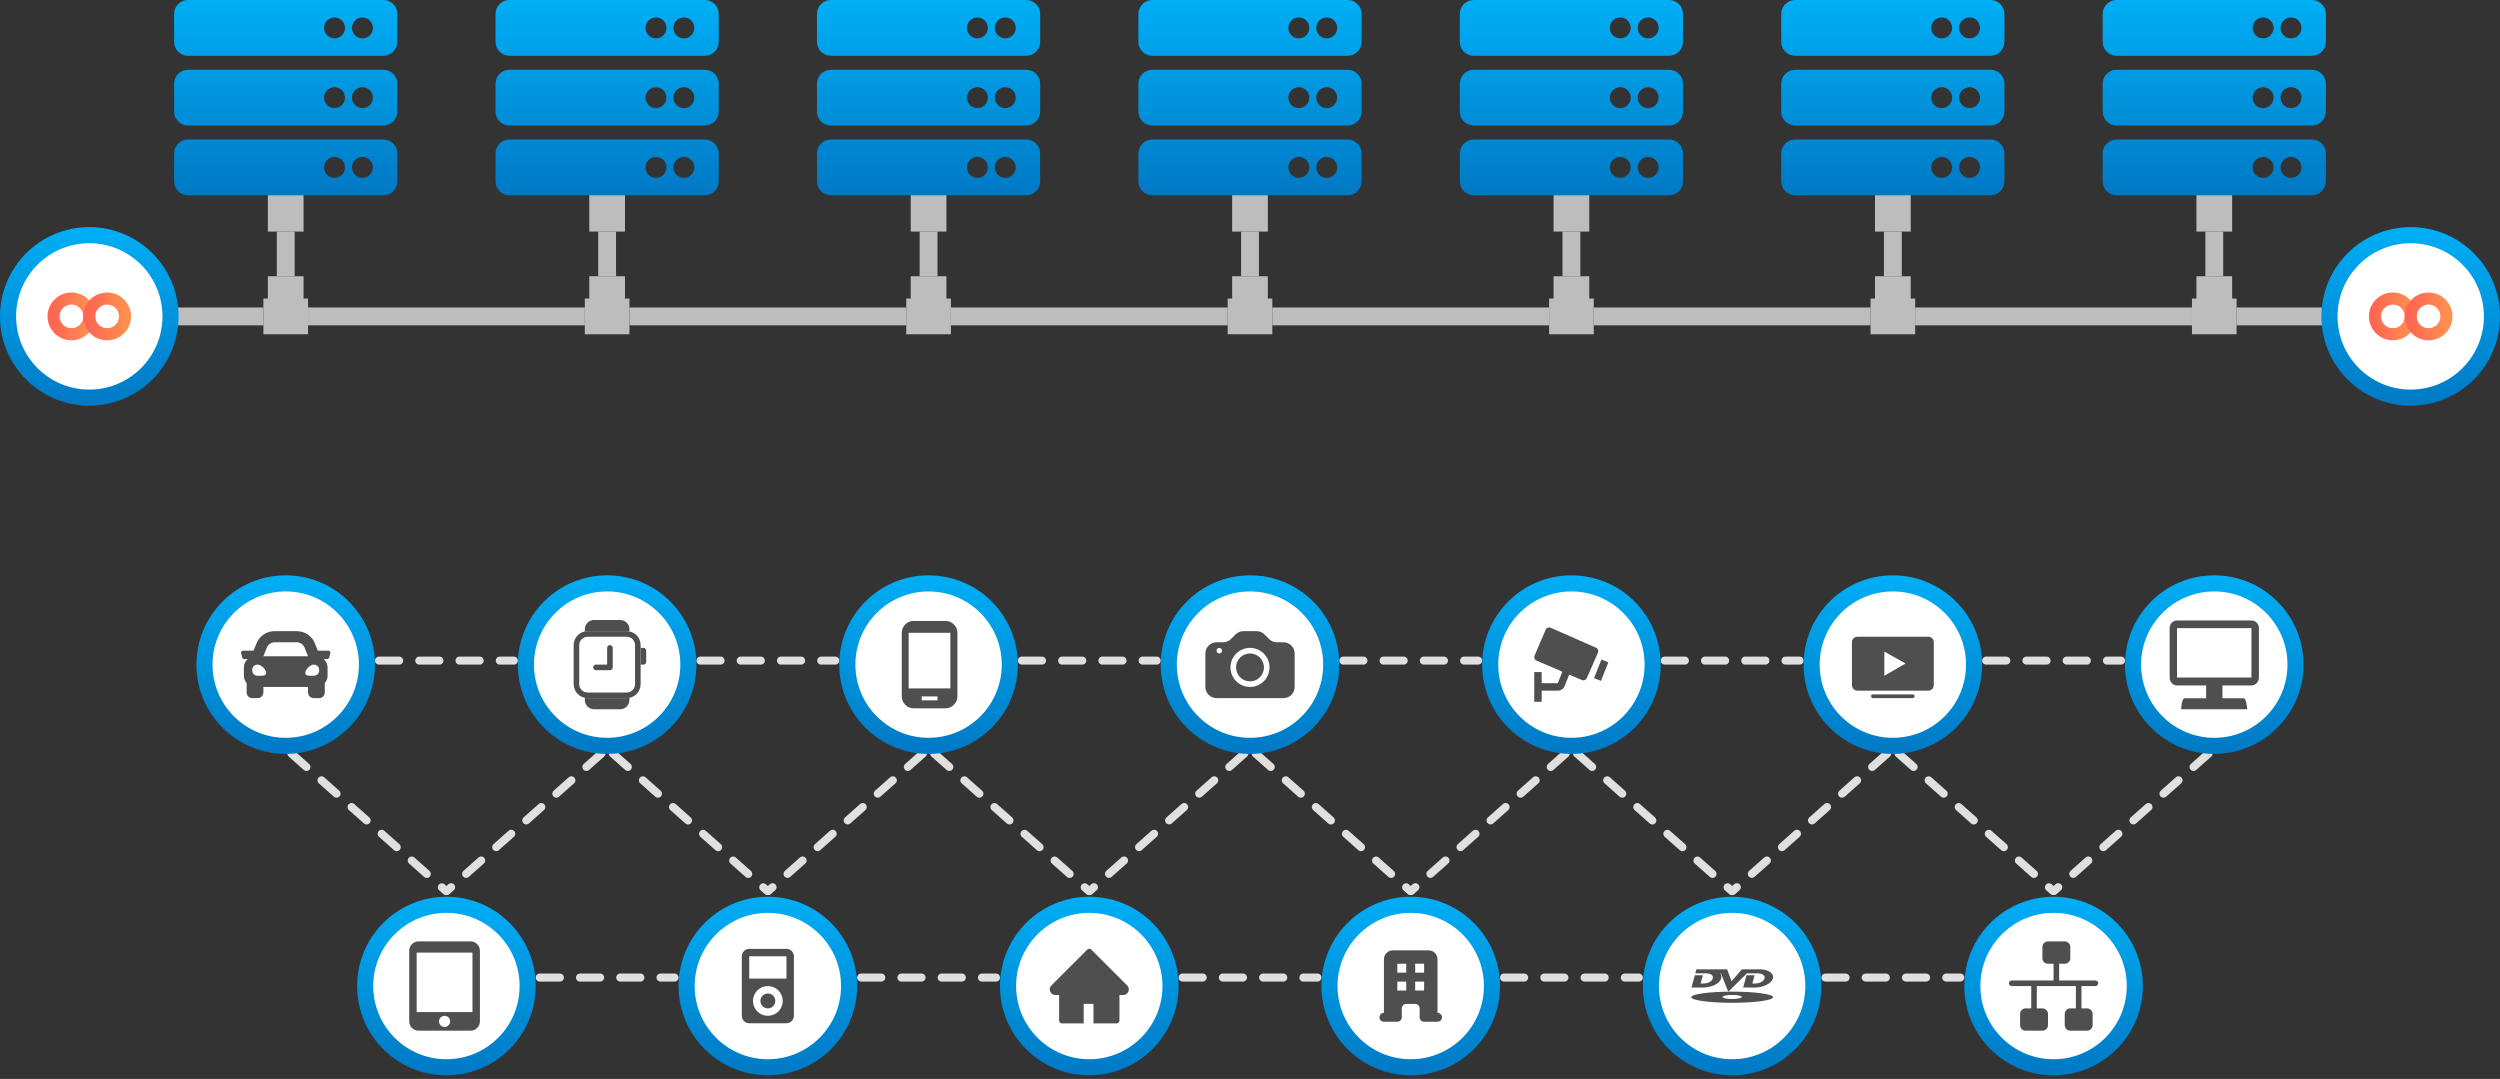 <svg width="621" height="268" viewBox="0 0 621 268" fill="none" xmlns="http://www.w3.org/2000/svg">
<rect x="0" y="0" width="621" height="268" fill="#333333" stroke="none"/>
<rect x="66.536" y="46.436" width="8.871" height="11.089" fill="#BDBDBD"/>
<rect x="66.536" y="68.615" width="8.871" height="11.089" fill="#BDBDBD"/>
<rect x="76.517" y="74.16" width="8.871" height="11.089" transform="rotate(90 76.517 74.16)" fill="#BDBDBD"/>
<rect x="156.358" y="74.16" width="8.871" height="11.089" transform="rotate(90 156.358 74.16)" fill="#BDBDBD"/>
<rect x="236.202" y="74.16" width="8.871" height="11.089" transform="rotate(90 236.202 74.16)" fill="#BDBDBD"/>
<rect x="316.045" y="74.16" width="8.871" height="11.089" transform="rotate(90 316.045 74.16)" fill="#BDBDBD"/>
<rect x="395.888" y="74.16" width="8.871" height="11.089" transform="rotate(90 395.888 74.16)" fill="#BDBDBD"/>
<rect x="475.73" y="74.16" width="8.871" height="11.089" transform="rotate(90 475.73 74.16)" fill="#BDBDBD"/>
<rect x="555.573" y="74.16" width="8.871" height="11.089" transform="rotate(90 555.573 74.16)" fill="#BDBDBD"/>
<rect x="146.379" y="68.615" width="8.871" height="11.089" fill="#BDBDBD"/>
<rect x="226.222" y="68.615" width="8.871" height="11.089" fill="#BDBDBD"/>
<rect x="306.064" y="68.615" width="8.871" height="11.089" fill="#BDBDBD"/>
<rect x="385.907" y="68.615" width="8.871" height="11.089" fill="#BDBDBD"/>
<rect x="465.75" y="68.615" width="8.871" height="11.089" fill="#BDBDBD"/>
<rect x="545.593" y="68.615" width="8.871" height="11.089" fill="#BDBDBD"/>
<rect x="68.754" y="57.526" width="4.436" height="11.089" fill="#BDBDBD"/>
<rect x="43.248" y="80.813" width="4.436" height="22.179" transform="rotate(-90 43.248 80.813)" fill="#BDBDBD"/>
<rect x="555.573" y="80.813" width="4.436" height="22.179" transform="rotate(-90 555.573 80.813)" fill="#BDBDBD"/>
<rect x="76.517" y="80.813" width="4.436" height="68.754" transform="rotate(-90 76.517 80.813)" fill="#BDBDBD"/>
<rect x="156.358" y="80.813" width="4.436" height="68.754" transform="rotate(-90 156.358 80.813)" fill="#BDBDBD"/>
<rect x="236.202" y="80.813" width="4.436" height="68.754" transform="rotate(-90 236.202 80.813)" fill="#BDBDBD"/>
<rect x="316.045" y="80.813" width="4.436" height="68.754" transform="rotate(-90 316.045 80.813)" fill="#BDBDBD"/>
<rect x="395.888" y="80.813" width="4.436" height="68.754" transform="rotate(-90 395.888 80.813)" fill="#BDBDBD"/>
<rect x="475.73" y="80.813" width="4.436" height="68.754" transform="rotate(-90 475.73 80.813)" fill="#BDBDBD"/>
<rect x="148.596" y="57.526" width="4.436" height="11.089" fill="#BDBDBD"/>
<rect x="228.439" y="57.526" width="4.436" height="11.089" fill="#BDBDBD"/>
<rect x="308.282" y="57.526" width="4.436" height="11.089" fill="#BDBDBD"/>
<rect x="388.125" y="57.526" width="4.436" height="11.089" fill="#BDBDBD"/>
<rect x="467.968" y="57.526" width="4.436" height="11.089" fill="#BDBDBD"/>
<rect x="547.812" y="57.526" width="4.436" height="11.089" fill="#BDBDBD"/>
<rect x="146.379" y="46.436" width="8.871" height="11.089" fill="#BDBDBD"/>
<rect x="226.222" y="46.436" width="8.871" height="11.089" fill="#BDBDBD"/>
<rect x="306.064" y="46.436" width="8.871" height="11.089" fill="#BDBDBD"/>
<rect x="385.907" y="46.436" width="8.871" height="11.089" fill="#BDBDBD"/>
<rect x="465.75" y="46.436" width="8.871" height="11.089" fill="#BDBDBD"/>
<rect x="545.593" y="46.436" width="8.871" height="11.089" fill="#BDBDBD"/>
<path d="M175.072 13.862H126.556C124.642 13.862 123.091 12.31 123.091 10.396V3.465C123.091 1.552 124.642 0 126.556 0H175.072C176.986 0 178.537 1.552 178.537 3.465V10.396C178.537 12.31 176.986 13.862 175.072 13.862ZM169.874 4.332C168.438 4.332 167.275 5.495 167.275 6.931C167.275 8.366 168.438 9.53 169.874 9.53C171.309 9.53 172.473 8.366 172.473 6.931C172.473 5.495 171.309 4.332 169.874 4.332ZM162.943 4.332C161.508 4.332 160.344 5.495 160.344 6.931C160.344 8.366 161.508 9.53 162.943 9.53C164.378 9.53 165.542 8.366 165.542 6.931C165.542 5.495 164.378 4.332 162.943 4.332ZM175.072 31.189H126.556C124.642 31.189 123.091 29.637 123.091 27.723V20.792C123.091 18.878 124.642 17.327 126.556 17.327H175.072C176.986 17.327 178.537 18.878 178.537 20.792V27.723C178.537 29.637 176.986 31.189 175.072 31.189ZM169.874 21.659C168.438 21.659 167.275 22.822 167.275 24.258C167.275 25.693 168.438 26.857 169.874 26.857C171.309 26.857 172.473 25.693 172.473 24.258C172.473 22.822 171.309 21.659 169.874 21.659ZM162.943 21.659C161.508 21.659 160.344 22.822 160.344 24.258C160.344 25.693 161.508 26.857 162.943 26.857C164.378 26.857 165.542 25.693 165.542 24.258C165.542 22.822 164.378 21.659 162.943 21.659ZM175.072 48.516H126.556C124.642 48.516 123.091 46.964 123.091 45.05V38.119C123.091 36.206 124.642 34.654 126.556 34.654H175.072C176.986 34.654 178.537 36.206 178.537 38.119V45.05C178.537 46.964 176.986 48.516 175.072 48.516ZM169.874 38.986C168.438 38.986 167.275 40.149 167.275 41.585C167.275 43.02 168.438 44.184 169.874 44.184C171.309 44.184 172.473 43.02 172.473 41.585C172.473 40.149 171.309 38.986 169.874 38.986ZM162.943 38.986C161.508 38.986 160.344 40.149 160.344 41.585C160.344 43.02 161.508 44.184 162.943 44.184C164.378 44.184 165.542 43.02 165.542 41.585C165.542 40.149 164.378 38.986 162.943 38.986Z" fill="url(#paint0_linear)"/>
<path d="M95.229 13.862H46.713C44.8 13.862 43.248 12.31 43.248 10.396V3.465C43.248 1.552 44.8 0 46.713 0H95.229C97.143 0 98.695 1.552 98.695 3.465V10.396C98.695 12.31 97.143 13.862 95.229 13.862ZM90.031 4.332C88.596 4.332 87.432 5.495 87.432 6.931C87.432 8.366 88.596 9.53 90.031 9.53C91.466 9.53 92.63 8.366 92.63 6.931C92.63 5.495 91.466 4.332 90.031 4.332ZM83.1 4.332C81.665 4.332 80.501 5.495 80.501 6.931C80.501 8.366 81.665 9.53 83.1 9.53C84.536 9.53 85.699 8.366 85.699 6.931C85.699 5.495 84.536 4.332 83.1 4.332ZM95.229 31.189H46.713C44.8 31.189 43.248 29.637 43.248 27.723V20.792C43.248 18.878 44.8 17.327 46.713 17.327H95.229C97.143 17.327 98.695 18.878 98.695 20.792V27.723C98.695 29.637 97.143 31.189 95.229 31.189ZM90.031 21.659C88.596 21.659 87.432 22.822 87.432 24.258C87.432 25.693 88.596 26.857 90.031 26.857C91.466 26.857 92.63 25.693 92.63 24.258C92.63 22.822 91.466 21.659 90.031 21.659ZM83.1 21.659C81.665 21.659 80.501 22.822 80.501 24.258C80.501 25.693 81.665 26.857 83.1 26.857C84.536 26.857 85.699 25.693 85.699 24.258C85.699 22.822 84.536 21.659 83.1 21.659ZM95.229 48.516H46.713C44.8 48.516 43.248 46.964 43.248 45.05V38.119C43.248 36.206 44.8 34.654 46.713 34.654H95.229C97.143 34.654 98.695 36.206 98.695 38.119V45.05C98.695 46.964 97.143 48.516 95.229 48.516ZM90.031 38.986C88.596 38.986 87.432 40.149 87.432 41.585C87.432 43.02 88.596 44.184 90.031 44.184C91.466 44.184 92.63 43.02 92.63 41.585C92.63 40.149 91.466 38.986 90.031 38.986ZM83.1 38.986C81.665 38.986 80.501 40.149 80.501 41.585C80.501 43.02 81.665 44.184 83.1 44.184C84.536 44.184 85.699 43.02 85.699 41.585C85.699 40.149 84.536 38.986 83.1 38.986Z" fill="url(#paint1_linear)"/>
<path d="M254.915 13.862H206.399C204.485 13.862 202.934 12.31 202.934 10.396V3.465C202.934 1.552 204.485 0 206.399 0H254.915C256.828 0 258.38 1.552 258.38 3.465V10.396C258.38 12.31 256.828 13.862 254.915 13.862ZM249.717 4.332C248.281 4.332 247.117 5.495 247.117 6.931C247.117 8.366 248.281 9.53 249.717 9.53C251.152 9.53 252.316 8.366 252.316 6.931C252.316 5.495 251.152 4.332 249.717 4.332ZM242.786 4.332C241.35 4.332 240.187 5.495 240.187 6.931C240.187 8.366 241.35 9.53 242.786 9.53C244.221 9.53 245.385 8.366 245.385 6.931C245.385 5.495 244.221 4.332 242.786 4.332ZM254.915 31.189H206.399C204.485 31.189 202.934 29.637 202.934 27.723V20.792C202.934 18.878 204.485 17.327 206.399 17.327H254.915C256.828 17.327 258.38 18.878 258.38 20.792V27.723C258.38 29.637 256.828 31.189 254.915 31.189ZM249.717 21.659C248.281 21.659 247.117 22.822 247.117 24.258C247.117 25.693 248.281 26.857 249.717 26.857C251.152 26.857 252.316 25.693 252.316 24.258C252.316 22.822 251.152 21.659 249.717 21.659ZM242.786 21.659C241.35 21.659 240.187 22.822 240.187 24.258C240.187 25.693 241.35 26.857 242.786 26.857C244.221 26.857 245.385 25.693 245.385 24.258C245.385 22.822 244.221 21.659 242.786 21.659ZM254.915 48.516H206.399C204.485 48.516 202.934 46.964 202.934 45.05V38.119C202.934 36.206 204.485 34.654 206.399 34.654H254.915C256.828 34.654 258.38 36.206 258.38 38.119V45.05C258.38 46.964 256.828 48.516 254.915 48.516ZM249.717 38.986C248.281 38.986 247.117 40.149 247.117 41.585C247.117 43.02 248.281 44.184 249.717 44.184C251.152 44.184 252.316 43.02 252.316 41.585C252.316 40.149 251.152 38.986 249.717 38.986ZM242.786 38.986C241.35 38.986 240.187 40.149 240.187 41.585C240.187 43.02 241.35 44.184 242.786 44.184C244.221 44.184 245.385 43.02 245.385 41.585C245.385 40.149 244.221 38.986 242.786 38.986Z" fill="url(#paint2_linear)"/>
<path d="M334.758 13.862H286.243C284.329 13.862 282.777 12.31 282.777 10.396V3.465C282.777 1.552 284.329 0 286.243 0H334.758C336.672 0 338.224 1.552 338.224 3.465V10.396C338.224 12.31 336.672 13.862 334.758 13.862ZM329.56 4.332C328.125 4.332 326.961 5.495 326.961 6.931C326.961 8.366 328.125 9.53 329.56 9.53C330.996 9.53 332.159 8.366 332.159 6.931C332.159 5.495 330.996 4.332 329.56 4.332ZM322.629 4.332C321.194 4.332 320.03 5.495 320.03 6.931C320.03 8.366 321.194 9.53 322.629 9.53C324.065 9.53 325.229 8.366 325.229 6.931C325.229 5.495 324.065 4.332 322.629 4.332ZM334.758 31.189H286.243C284.329 31.189 282.777 29.637 282.777 27.723V20.792C282.777 18.878 284.329 17.327 286.243 17.327H334.758C336.672 17.327 338.224 18.878 338.224 20.792V27.723C338.224 29.637 336.672 31.189 334.758 31.189ZM329.56 21.659C328.125 21.659 326.961 22.822 326.961 24.258C326.961 25.693 328.125 26.857 329.56 26.857C330.996 26.857 332.159 25.693 332.159 24.258C332.159 22.822 330.996 21.659 329.56 21.659ZM322.629 21.659C321.194 21.659 320.03 22.822 320.03 24.258C320.03 25.693 321.194 26.857 322.629 26.857C324.065 26.857 325.229 25.693 325.229 24.258C325.229 22.822 324.065 21.659 322.629 21.659ZM334.758 48.516H286.243C284.329 48.516 282.777 46.964 282.777 45.05V38.119C282.777 36.206 284.329 34.654 286.243 34.654H334.758C336.672 34.654 338.224 36.206 338.224 38.119V45.05C338.224 46.964 336.672 48.516 334.758 48.516ZM329.56 38.986C328.125 38.986 326.961 40.149 326.961 41.585C326.961 43.02 328.125 44.184 329.56 44.184C330.996 44.184 332.159 43.02 332.159 41.585C332.159 40.149 330.996 38.986 329.56 38.986ZM322.629 38.986C321.194 38.986 320.03 40.149 320.03 41.585C320.03 43.02 321.194 44.184 322.629 44.184C324.065 44.184 325.229 43.02 325.229 41.585C325.229 40.149 324.065 38.986 322.629 38.986Z" fill="url(#paint3_linear)"/>
<path d="M414.6 13.862H366.085C364.171 13.862 362.619 12.31 362.619 10.396V3.465C362.619 1.552 364.171 0 366.085 0H414.6C416.514 0 418.066 1.552 418.066 3.465V10.396C418.066 12.31 416.514 13.862 414.6 13.862ZM409.402 4.332C407.967 4.332 406.803 5.495 406.803 6.931C406.803 8.366 407.967 9.53 409.402 9.53C410.837 9.53 412.001 8.366 412.001 6.931C412.001 5.495 410.837 4.332 409.402 4.332ZM402.471 4.332C401.036 4.332 399.872 5.495 399.872 6.931C399.872 8.366 401.036 9.53 402.471 9.53C403.907 9.53 405.07 8.366 405.07 6.931C405.07 5.495 403.907 4.332 402.471 4.332ZM414.6 31.189H366.085C364.171 31.189 362.619 29.637 362.619 27.723V20.792C362.619 18.878 364.171 17.327 366.085 17.327H414.6C416.514 17.327 418.066 18.878 418.066 20.792V27.723C418.066 29.637 416.514 31.189 414.6 31.189ZM409.402 21.659C407.967 21.659 406.803 22.822 406.803 24.258C406.803 25.693 407.967 26.857 409.402 26.857C410.837 26.857 412.001 25.693 412.001 24.258C412.001 22.822 410.837 21.659 409.402 21.659ZM402.471 21.659C401.036 21.659 399.872 22.822 399.872 24.258C399.872 25.693 401.036 26.857 402.471 26.857C403.907 26.857 405.07 25.693 405.07 24.258C405.07 22.822 403.907 21.659 402.471 21.659ZM414.6 48.516H366.085C364.171 48.516 362.619 46.964 362.619 45.05V38.119C362.619 36.206 364.171 34.654 366.085 34.654H414.6C416.514 34.654 418.066 36.206 418.066 38.119V45.05C418.066 46.964 416.514 48.516 414.6 48.516ZM409.402 38.986C407.967 38.986 406.803 40.149 406.803 41.585C406.803 43.02 407.967 44.184 409.402 44.184C410.837 44.184 412.001 43.02 412.001 41.585C412.001 40.149 410.837 38.986 409.402 38.986ZM402.471 38.986C401.036 38.986 399.872 40.149 399.872 41.585C399.872 43.02 401.036 44.184 402.471 44.184C403.907 44.184 405.07 43.02 405.07 41.585C405.07 40.149 403.907 38.986 402.471 38.986Z" fill="url(#paint4_linear)"/>
<path d="M494.443 13.862H445.927C444.013 13.862 442.462 12.31 442.462 10.396V3.465C442.462 1.552 444.013 0 445.927 0H494.443C496.357 0 497.908 1.552 497.908 3.465V10.396C497.908 12.31 496.357 13.862 494.443 13.862ZM489.245 4.332C487.809 4.332 486.646 5.495 486.646 6.931C486.646 8.366 487.809 9.53 489.245 9.53C490.68 9.53 491.844 8.366 491.844 6.931C491.844 5.495 490.68 4.332 489.245 4.332ZM482.314 4.332C480.879 4.332 479.715 5.495 479.715 6.931C479.715 8.366 480.879 9.53 482.314 9.53C483.749 9.53 484.913 8.366 484.913 6.931C484.913 5.495 483.749 4.332 482.314 4.332ZM494.443 31.189H445.927C444.013 31.189 442.462 29.637 442.462 27.723V20.792C442.462 18.878 444.013 17.327 445.927 17.327H494.443C496.357 17.327 497.908 18.878 497.908 20.792V27.723C497.908 29.637 496.357 31.189 494.443 31.189ZM489.245 21.659C487.809 21.659 486.646 22.822 486.646 24.258C486.646 25.693 487.809 26.857 489.245 26.857C490.68 26.857 491.844 25.693 491.844 24.258C491.844 22.822 490.68 21.659 489.245 21.659ZM482.314 21.659C480.879 21.659 479.715 22.822 479.715 24.258C479.715 25.693 480.879 26.857 482.314 26.857C483.749 26.857 484.913 25.693 484.913 24.258C484.913 22.822 483.749 21.659 482.314 21.659ZM494.443 48.516H445.927C444.013 48.516 442.462 46.964 442.462 45.05V38.119C442.462 36.206 444.013 34.654 445.927 34.654H494.443C496.357 34.654 497.908 36.206 497.908 38.119V45.05C497.908 46.964 496.357 48.516 494.443 48.516ZM489.245 38.986C487.809 38.986 486.646 40.149 486.646 41.585C486.646 43.02 487.809 44.184 489.245 44.184C490.68 44.184 491.844 43.02 491.844 41.585C491.844 40.149 490.68 38.986 489.245 38.986ZM482.314 38.986C480.879 38.986 479.715 40.149 479.715 41.585C479.715 43.02 480.879 44.184 482.314 44.184C483.749 44.184 484.913 43.02 484.913 41.585C484.913 40.149 483.749 38.986 482.314 38.986Z" fill="url(#paint5_linear)"/>
<path d="M574.287 13.862H525.771C523.857 13.862 522.306 12.31 522.306 10.396V3.465C522.306 1.552 523.857 0 525.771 0H574.287C576.201 0 577.752 1.552 577.752 3.465V10.396C577.752 12.31 576.201 13.862 574.287 13.862ZM569.089 4.332C567.653 4.332 566.49 5.495 566.49 6.931C566.49 8.366 567.653 9.53 569.089 9.53C570.524 9.53 571.688 8.366 571.688 6.931C571.688 5.495 570.524 4.332 569.089 4.332ZM562.158 4.332C560.722 4.332 559.559 5.495 559.559 6.931C559.559 8.366 560.722 9.53 562.158 9.53C563.593 9.53 564.757 8.366 564.757 6.931C564.757 5.495 563.593 4.332 562.158 4.332ZM574.287 31.189H525.771C523.857 31.189 522.306 29.637 522.306 27.723V20.792C522.306 18.878 523.857 17.327 525.771 17.327H574.287C576.201 17.327 577.752 18.878 577.752 20.792V27.723C577.752 29.637 576.201 31.189 574.287 31.189ZM569.089 21.659C567.653 21.659 566.49 22.822 566.49 24.258C566.49 25.693 567.653 26.857 569.089 26.857C570.524 26.857 571.688 25.693 571.688 24.258C571.688 22.822 570.524 21.659 569.089 21.659ZM562.158 21.659C560.722 21.659 559.559 22.822 559.559 24.258C559.559 25.693 560.722 26.857 562.158 26.857C563.593 26.857 564.757 25.693 564.757 24.258C564.757 22.822 563.593 21.659 562.158 21.659ZM574.287 48.516H525.771C523.857 48.516 522.306 46.964 522.306 45.05V38.119C522.306 36.206 523.857 34.654 525.771 34.654H574.287C576.201 34.654 577.752 36.206 577.752 38.119V45.05C577.752 46.964 576.201 48.516 574.287 48.516ZM569.089 38.986C567.653 38.986 566.49 40.149 566.49 41.585C566.49 43.02 567.653 44.184 569.089 44.184C570.524 44.184 571.688 43.02 571.688 41.585C571.688 40.149 570.524 38.986 569.089 38.986ZM562.158 38.986C560.722 38.986 559.559 40.149 559.559 41.585C559.559 43.02 560.722 44.184 562.158 44.184C563.593 44.184 564.757 43.02 564.757 41.585C564.757 40.149 563.593 38.986 562.158 38.986Z" fill="url(#paint6_linear)"/>
<circle cx="22.179" cy="78.595" r="20.179" fill="white" stroke="url(#paint7_linear)" stroke-width="4"/>
<circle cx="598.821" cy="78.595" r="20.179" fill="white" stroke="url(#paint8_linear)" stroke-width="4"/>
<circle cx="594.387" cy="78.595" r="4.436" stroke="url(#paint9_linear)" stroke-width="3"/>
<circle cx="603.258" cy="78.595" r="4.436" stroke="url(#paint10_linear)" stroke-width="3"/>
<circle cx="17.742" cy="78.595" r="4.436" stroke="url(#paint11_linear)" stroke-width="3"/>
<circle cx="26.614" cy="78.595" r="4.436" stroke="url(#paint12_linear)" stroke-width="3"/>
<line x1="72.383" y1="187.187" x2="110.81" y2="221.344" stroke="#E0E0E0" stroke-width="2" stroke-linecap="round" stroke-linejoin="round" stroke-dasharray="5 5"/>
<line x1="152.226" y1="187.187" x2="190.653" y2="221.344" stroke="#E0E0E0" stroke-width="2" stroke-linecap="round" stroke-linejoin="round" stroke-dasharray="5 5"/>
<line x1="232.069" y1="187.187" x2="270.496" y2="221.344" stroke="#E0E0E0" stroke-width="2" stroke-linecap="round" stroke-linejoin="round" stroke-dasharray="5 5"/>
<line x1="311.912" y1="187.187" x2="350.338" y2="221.344" stroke="#E0E0E0" stroke-width="2" stroke-linecap="round" stroke-linejoin="round" stroke-dasharray="5 5"/>
<line x1="391.755" y1="187.187" x2="430.181" y2="221.344" stroke="#E0E0E0" stroke-width="2" stroke-linecap="round" stroke-linejoin="round" stroke-dasharray="5 5"/>
<line x1="471.598" y1="187.187" x2="510.025" y2="221.344" stroke="#E0E0E0" stroke-width="2" stroke-linecap="round" stroke-linejoin="round" stroke-dasharray="5 5"/>
<line x1="1" y1="-1" x2="52.413" y2="-1" transform="matrix(-0.747 0.664 0.664 0.747 550.029 187.27)" stroke="#E0E0E0" stroke-width="2" stroke-linecap="round" stroke-linejoin="round" stroke-dasharray="5 5"/>
<line x1="1" y1="-1" x2="52.413" y2="-1" transform="matrix(-0.747 0.664 0.664 0.747 470.187 187.27)" stroke="#E0E0E0" stroke-width="2" stroke-linecap="round" stroke-linejoin="round" stroke-dasharray="5 5"/>
<line x1="1" y1="-1" x2="52.413" y2="-1" transform="matrix(-0.747 0.664 0.664 0.747 390.343 187.27)" stroke="#E0E0E0" stroke-width="2" stroke-linecap="round" stroke-linejoin="round" stroke-dasharray="5 5"/>
<line x1="1" y1="-1" x2="52.413" y2="-1" transform="matrix(-0.747 0.664 0.664 0.747 310.5 187.27)" stroke="#E0E0E0" stroke-width="2" stroke-linecap="round" stroke-linejoin="round" stroke-dasharray="5 5"/>
<line x1="1" y1="-1" x2="52.413" y2="-1" transform="matrix(-0.747 0.664 0.664 0.747 230.657 187.27)" stroke="#E0E0E0" stroke-width="2" stroke-linecap="round" stroke-linejoin="round" stroke-dasharray="5 5"/>
<line x1="1" y1="-1" x2="52.413" y2="-1" transform="matrix(-0.747 0.664 0.664 0.747 150.814 187.27)" stroke="#E0E0E0" stroke-width="2" stroke-linecap="round" stroke-linejoin="round" stroke-dasharray="5 5"/>
<line x1="94.15" y1="164.092" x2="127.636" y2="164.092" stroke="#E0E0E0" stroke-width="2" stroke-linecap="round" stroke-linejoin="round" stroke-dasharray="5 5"/>
<line x1="134.071" y1="242.826" x2="167.557" y2="242.826" stroke="#E0E0E0" stroke-width="2" stroke-linecap="round" stroke-linejoin="round" stroke-dasharray="5 5"/>
<line x1="213.914" y1="242.826" x2="247.4" y2="242.826" stroke="#E0E0E0" stroke-width="2" stroke-linecap="round" stroke-linejoin="round" stroke-dasharray="5 5"/>
<line x1="293.758" y1="242.826" x2="327.244" y2="242.826" stroke="#E0E0E0" stroke-width="2" stroke-linecap="round" stroke-linejoin="round" stroke-dasharray="5 5"/>
<line x1="373.601" y1="242.826" x2="407.086" y2="242.826" stroke="#E0E0E0" stroke-width="2" stroke-linecap="round" stroke-linejoin="round" stroke-dasharray="5 5"/>
<line x1="453.443" y1="242.826" x2="486.929" y2="242.826" stroke="#E0E0E0" stroke-width="2" stroke-linecap="round" stroke-linejoin="round" stroke-dasharray="5 5"/>
<line x1="173.993" y1="164.092" x2="207.479" y2="164.092" stroke="#E0E0E0" stroke-width="2" stroke-linecap="round" stroke-linejoin="round" stroke-dasharray="5 5"/>
<line x1="253.836" y1="164.092" x2="287.322" y2="164.092" stroke="#E0E0E0" stroke-width="2" stroke-linecap="round" stroke-linejoin="round" stroke-dasharray="5 5"/>
<line x1="333.679" y1="164.092" x2="367.164" y2="164.092" stroke="#E0E0E0" stroke-width="2" stroke-linecap="round" stroke-linejoin="round" stroke-dasharray="5 5"/>
<line x1="413.522" y1="164.092" x2="447.008" y2="164.092" stroke="#E0E0E0" stroke-width="2" stroke-linecap="round" stroke-linejoin="round" stroke-dasharray="5 5"/>
<line x1="493.364" y1="164.092" x2="526.85" y2="164.092" stroke="#E0E0E0" stroke-width="2" stroke-linecap="round" stroke-linejoin="round" stroke-dasharray="5 5"/>
<circle cx="70.972" cy="165.092" r="20.179" fill="white" stroke="url(#paint13_linear)" stroke-width="4"/>
<g clip-path="url(#clip0)">
<path d="M81.54 161.626H78.947L78.226 159.824C77.485 157.972 75.717 156.775 73.722 156.775H68.22C66.225 156.775 64.457 157.972 63.716 159.824L62.995 161.626H60.402C60.064 161.626 59.815 161.944 59.898 162.272L60.158 163.312C60.215 163.543 60.423 163.705 60.662 163.705H61.531C60.95 164.214 60.575 164.952 60.575 165.785V167.864C60.575 168.562 60.842 169.192 61.268 169.68V172.022C61.268 172.788 61.889 173.409 62.654 173.409H64.04C64.806 173.409 65.426 172.788 65.426 172.022V170.636H76.516V172.022C76.516 172.788 77.136 173.409 77.902 173.409H79.288C80.053 173.409 80.674 172.788 80.674 172.022V169.68C81.1 169.193 81.367 168.563 81.367 167.864V165.785C81.367 164.952 80.993 164.214 80.411 163.705H81.281C81.519 163.705 81.727 163.543 81.785 163.312L82.045 162.272C82.126 161.944 81.878 161.626 81.54 161.626ZM66.29 160.854C66.605 160.065 67.37 159.547 68.22 159.547H73.722C74.572 159.547 75.337 160.065 75.652 160.854L76.516 163.012H65.426L66.29 160.854ZM64.04 167.855C63.209 167.855 62.654 167.303 62.654 166.473C62.654 165.644 63.209 165.092 64.04 165.092C64.872 165.092 66.119 166.335 66.119 167.164C66.119 167.993 64.872 167.855 64.04 167.855ZM77.902 167.855C77.07 167.855 75.823 167.993 75.823 167.164C75.823 166.335 77.07 165.092 77.902 165.092C78.734 165.092 79.288 165.644 79.288 166.473C79.288 167.303 78.734 167.855 77.902 167.855Z" fill="#4F4F4F"/>
</g>
<circle cx="150.814" cy="165.092" r="20.179" fill="white" stroke="url(#paint14_linear)" stroke-width="4"/>
<g clip-path="url(#clip1)">
<path d="M159.131 160.933H159.824C160.008 160.933 160.184 161.006 160.314 161.136C160.444 161.266 160.517 161.442 160.517 161.626V164.399C160.517 164.582 160.444 164.759 160.314 164.889C160.184 165.019 160.008 165.092 159.824 165.092H159.131V160.933Z" fill="#4F4F4F"/>
<path fill-rule="evenodd" clip-rule="evenodd" d="M151.507 160.24C151.691 160.24 151.867 160.313 151.997 160.443C152.127 160.573 152.2 160.749 152.2 160.933V165.785C152.2 165.968 152.127 166.145 151.997 166.275C151.867 166.405 151.691 166.478 151.507 166.478H148.042C147.858 166.478 147.682 166.405 147.552 166.275C147.422 166.145 147.349 165.968 147.349 165.785C147.349 165.601 147.422 165.425 147.552 165.295C147.682 165.165 147.858 165.092 148.042 165.092H150.814V160.933C150.814 160.749 150.887 160.573 151.017 160.443C151.147 160.313 151.323 160.24 151.507 160.24Z" fill="#4F4F4F"/>
<path fill-rule="evenodd" clip-rule="evenodd" d="M145.962 156.775H155.666C156.585 156.775 157.466 157.14 158.116 157.79C158.766 158.44 159.131 159.321 159.131 160.24V169.943C159.131 170.862 158.766 171.744 158.116 172.394C157.466 173.043 156.585 173.409 155.666 173.409H145.962C145.043 173.409 144.162 173.043 143.512 172.394C142.862 171.744 142.497 170.862 142.497 169.943V160.24C142.497 159.321 142.862 158.44 143.512 157.79C144.162 157.14 145.043 156.775 145.962 156.775ZM145.962 158.161C145.411 158.161 144.882 158.38 144.492 158.77C144.102 159.16 143.883 159.689 143.883 160.24V169.943C143.883 170.495 144.102 171.023 144.492 171.413C144.882 171.803 145.411 172.022 145.962 172.022H155.666C156.217 172.022 156.746 171.803 157.136 171.413C157.526 171.023 157.745 170.495 157.745 169.943V160.24C157.745 159.689 157.526 159.16 157.136 158.77C156.746 158.38 156.217 158.161 155.666 158.161H145.962Z" fill="#4F4F4F"/>
<path d="M145.27 156.844V156.313C145.27 155.038 146.304 154.002 147.58 154.002H154.048C155.323 154.002 156.359 155.036 156.359 156.313V156.844C156.131 156.798 155.899 156.775 155.666 156.775H145.963C145.726 156.775 145.494 156.798 145.27 156.844ZM145.27 173.339C145.494 173.385 145.726 173.409 145.963 173.409H155.666C155.903 173.409 156.134 173.385 156.359 173.339V173.87C156.359 175.145 155.325 176.181 154.048 176.181H147.58C146.305 176.181 145.27 175.147 145.27 173.87V173.339Z" fill="#4F4F4F"/>
</g>
<circle cx="230.657" cy="165.092" r="20.179" fill="white" stroke="url(#paint15_linear)" stroke-width="4"/>
<g clip-path="url(#clip2)">
<path d="M234.862 154.232C235.663 154.232 236.356 154.525 236.941 155.11C237.527 155.696 237.819 156.389 237.819 157.19V172.992C237.819 173.793 237.527 174.486 236.941 175.071C236.356 175.656 235.663 175.949 234.862 175.949H226.961C226.129 175.949 225.429 175.656 224.859 175.071C224.289 174.486 224.004 173.793 224.004 172.992V157.19C224.004 156.389 224.289 155.696 224.859 155.11C225.429 154.525 226.129 154.232 226.961 154.232H234.862ZM232.875 173.962V172.992H228.948V173.962H232.875ZM236.064 171.005V157.19H225.714V171.005H236.064Z" fill="#4F4F4F"/>
</g>
<circle cx="310.5" cy="165.092" r="20.179" fill="white" stroke="url(#paint16_linear)" stroke-width="4"/>
<g clip-path="url(#clip3)">
<path d="M313.966 165.785C313.966 166.704 313.601 167.585 312.951 168.235C312.301 168.885 311.42 169.25 310.501 169.25C309.581 169.25 308.7 168.885 308.05 168.235C307.4 167.585 307.035 166.704 307.035 165.785C307.035 164.866 307.4 163.984 308.05 163.334C308.7 162.684 309.581 162.319 310.501 162.319C311.42 162.319 312.301 162.684 312.951 163.334C313.601 163.984 313.966 164.866 313.966 165.785Z" fill="#4F4F4F"/>
<path fill-rule="evenodd" clip-rule="evenodd" d="M302.183 159.547C301.448 159.547 300.743 159.839 300.223 160.359C299.703 160.879 299.411 161.584 299.411 162.319V170.636C299.411 171.372 299.703 172.077 300.223 172.597C300.743 173.117 301.448 173.409 302.183 173.409H318.817C319.553 173.409 320.258 173.117 320.778 172.597C321.298 172.077 321.59 171.372 321.59 170.636V162.319C321.59 161.584 321.298 160.879 320.778 160.359C320.258 159.839 319.553 159.547 318.817 159.547H317.193C316.458 159.547 315.753 159.255 315.233 158.735L314.085 157.587C313.565 157.067 312.86 156.775 312.125 156.775H308.876C308.141 156.775 307.436 157.067 306.916 157.587L305.768 158.735C305.248 159.255 304.543 159.547 303.808 159.547H302.183ZM302.877 162.319C303.06 162.319 303.237 162.246 303.367 162.116C303.497 161.986 303.57 161.81 303.57 161.626C303.57 161.442 303.497 161.266 303.367 161.136C303.237 161.006 303.06 160.933 302.877 160.933C302.693 160.933 302.516 161.006 302.386 161.136C302.256 161.266 302.183 161.442 302.183 161.626C302.183 161.81 302.256 161.986 302.386 162.116C302.516 162.246 302.693 162.319 302.877 162.319ZM315.352 165.785C315.352 167.071 314.841 168.305 313.931 169.215C313.021 170.125 311.787 170.636 310.5 170.636C309.214 170.636 307.98 170.125 307.07 169.215C306.16 168.305 305.649 167.071 305.649 165.785C305.649 164.498 306.16 163.264 307.07 162.354C307.98 161.444 309.214 160.933 310.5 160.933C311.787 160.933 313.021 161.444 313.931 162.354C314.841 163.264 315.352 164.498 315.352 165.785Z" fill="#4F4F4F"/>
</g>
<circle cx="390.343" cy="165.092" r="20.179" fill="white" stroke="url(#paint17_linear)" stroke-width="4"/>
<path d="M396.459 160.898L385.171 155.929C384.946 155.83 384.69 155.825 384.46 155.914C384.346 155.959 384.243 156.026 384.155 156.111C384.068 156.197 383.998 156.298 383.95 156.41L381.177 162.879C381.081 163.104 381.078 163.359 381.169 163.586C381.26 163.814 381.437 163.996 381.663 164.093L388.092 166.847L386.946 169.712H382.951V166.94H381.103V174.333H382.951V171.56H386.946C387.706 171.56 388.38 171.104 388.661 170.398L389.79 167.576L392.95 168.929C393.174 169.026 393.427 169.029 393.654 168.94C393.881 168.85 394.063 168.674 394.161 168.451L396.933 162.114C397.032 161.89 397.037 161.636 396.948 161.408C396.859 161.18 396.683 160.997 396.459 160.898Z" fill="#4F4F4F"/>
<path d="M397.671 169.132L395.954 168.446L397.8 163.826L399.517 164.51L397.671 169.132Z" fill="#4F4F4F"/>
<circle cx="470.185" cy="165.092" r="20.179" fill="white" stroke="url(#paint18_linear)" stroke-width="4"/>
<path d="M461.407 158.161H478.965C479.741 158.161 480.351 158.761 480.351 159.547V170.174C480.351 170.96 479.741 171.56 478.965 171.56H461.407C460.621 171.56 460.021 170.96 460.021 170.174V159.547C460.021 158.761 460.621 158.161 461.407 158.161ZM468.069 161.857V167.864L473.346 164.814L468.069 161.857ZM475.037 173.409H465.242C464.964 173.409 464.78 173.224 464.78 172.946C464.78 172.669 464.964 172.484 465.242 172.484H475.13C475.407 172.484 475.592 172.669 475.592 172.946C475.592 173.224 475.314 173.409 475.037 173.409Z" fill="#4F4F4F"/>
<circle cx="550.029" cy="165.092" r="20.179" fill="white" stroke="url(#paint19_linear)" stroke-width="4"/>
<g clip-path="url(#clip4)">
<path d="M540.768 154.13H559.259C560.279 154.13 561.114 154.966 561.114 156.026V168.305C561.114 169.366 560.279 170.266 559.259 170.266H552.054V173.448H557.311C558.084 173.448 558.146 176.084 558.238 176.18H541.819C541.819 176.18 541.819 173.448 542.747 173.448H548.003V170.266H540.768C539.747 170.266 538.943 169.366 538.943 168.305V156.026C538.943 154.966 539.747 154.13 540.768 154.13ZM540.768 168.305H559.259V156.026H540.768V168.305Z" fill="#4F4F4F"/>
</g>
<circle cx="110.892" cy="244.934" r="20.179" fill="white" stroke="url(#paint20_linear)" stroke-width="4"/>
<g clip-path="url(#clip5)">
<path d="M117.362 251.403H103.501V236.618H117.362V251.403ZM110.431 255.1C110.064 255.1 109.711 254.954 109.451 254.694C109.191 254.434 109.045 254.081 109.045 253.714C109.045 253.346 109.191 252.993 109.451 252.733C109.711 252.473 110.064 252.327 110.431 252.327C110.799 252.327 111.152 252.473 111.412 252.733C111.671 252.993 111.818 253.346 111.818 253.714C111.818 254.081 111.671 254.434 111.412 254.694C111.152 254.954 110.799 255.1 110.431 255.1ZM116.9 233.845H103.963C103.35 233.845 102.762 234.089 102.329 234.522C101.896 234.955 101.652 235.543 101.652 236.155V253.714C101.652 254.017 101.712 254.317 101.828 254.598C101.944 254.878 102.114 255.133 102.329 255.347C102.544 255.562 102.798 255.732 103.079 255.848C103.359 255.964 103.659 256.024 103.963 256.024H116.9C117.203 256.024 117.504 255.964 117.784 255.848C118.065 255.732 118.319 255.562 118.534 255.347C118.748 255.133 118.918 254.878 119.035 254.598C119.151 254.317 119.21 254.017 119.21 253.714V236.155C119.21 235.543 118.967 234.955 118.534 234.522C118.1 234.089 117.513 233.845 116.9 233.845V233.845Z" fill="#4F4F4F"/>
</g>
<circle cx="190.735" cy="244.934" r="20.179" fill="white" stroke="url(#paint21_linear)" stroke-width="4"/>
<path d="M186.115 235.693C185.625 235.693 185.155 235.888 184.808 236.235C184.461 236.581 184.267 237.052 184.267 237.542V252.327C184.267 252.818 184.461 253.288 184.808 253.634C185.155 253.981 185.625 254.176 186.115 254.176H195.356C195.846 254.176 196.316 253.981 196.663 253.634C197.009 253.288 197.204 252.818 197.204 252.327V237.542C197.204 237.052 197.009 236.581 196.663 236.235C196.316 235.888 195.846 235.693 195.356 235.693H186.115ZM186.115 237.542H195.356V243.086H186.115V237.542ZM190.735 244.935C191.716 244.935 192.656 245.324 193.349 246.017C194.042 246.71 194.432 247.651 194.432 248.631C194.432 249.611 194.042 250.552 193.349 251.245C192.656 251.938 191.716 252.327 190.735 252.327C189.755 252.327 188.815 251.938 188.122 251.245C187.428 250.552 187.039 249.611 187.039 248.631C187.039 247.651 187.428 246.71 188.122 246.017C188.815 245.324 189.755 244.935 190.735 244.935ZM190.735 246.783C190.245 246.783 189.775 246.977 189.428 247.324C189.082 247.671 188.887 248.141 188.887 248.631C188.887 249.121 189.082 249.591 189.428 249.938C189.775 250.284 190.245 250.479 190.735 250.479C191.226 250.479 191.696 250.284 192.042 249.938C192.389 249.591 192.584 249.121 192.584 248.631C192.584 248.141 192.389 247.671 192.042 247.324C191.696 246.977 191.226 246.783 190.735 246.783Z" fill="#4F4F4F"/>
<circle cx="270.578" cy="244.934" r="20.179" fill="white" stroke="url(#paint22_linear)" stroke-width="4"/>
<path d="M279.989 244.783L271.068 235.868C271.004 235.804 270.928 235.753 270.844 235.718C270.76 235.683 270.67 235.665 270.579 235.665C270.488 235.665 270.398 235.683 270.314 235.718C270.23 235.753 270.153 235.804 270.089 235.868L261.168 244.783C260.908 245.043 260.761 245.396 260.761 245.764C260.761 246.529 261.382 247.15 262.147 247.15H263.087V253.511C263.087 253.895 263.397 254.205 263.78 254.205H269.192V249.353H271.618V254.205H277.377C277.761 254.205 278.07 253.895 278.07 253.511V247.15H279.01C279.379 247.15 279.732 247.005 279.992 246.743C280.531 246.202 280.531 245.324 279.989 244.783Z" fill="#4F4F4F"/>
<circle cx="350.422" cy="244.934" r="20.179" fill="white" stroke="url(#paint23_linear)" stroke-width="4"/>
<path fill-rule="evenodd" clip-rule="evenodd" d="M343.768 238.281C343.768 237.693 344.002 237.129 344.418 236.713C344.834 236.297 345.398 236.063 345.986 236.063H354.857C355.446 236.063 356.01 236.297 356.426 236.713C356.842 237.129 357.075 237.693 357.075 238.281V251.588C357.369 251.588 357.651 251.705 357.859 251.913C358.067 252.121 358.184 252.403 358.184 252.697C358.184 252.991 358.067 253.273 357.859 253.481C357.651 253.689 357.369 253.806 357.075 253.806H353.748C353.454 253.806 353.172 253.689 352.964 253.481C352.756 253.273 352.64 252.991 352.64 252.697V250.479C352.64 250.185 352.523 249.903 352.315 249.695C352.107 249.487 351.825 249.37 351.531 249.37H349.313C349.019 249.37 348.737 249.487 348.529 249.695C348.321 249.903 348.204 250.185 348.204 250.479V252.697C348.204 252.991 348.087 253.273 347.879 253.481C347.671 253.689 347.389 253.806 347.095 253.806H343.768C343.474 253.806 343.192 253.689 342.984 253.481C342.776 253.273 342.659 252.991 342.659 252.697C342.659 252.403 342.776 252.121 342.984 251.913C343.192 251.705 343.474 251.588 343.768 251.588V238.281ZM347.095 239.39H349.313V241.608H347.095V239.39ZM349.313 243.826H347.095V246.043H349.313V243.826ZM351.531 239.39H353.748V241.608H351.531V239.39ZM353.748 243.826H351.531V246.043H353.748V243.826Z" fill="#4F4F4F"/>
<circle cx="430.264" cy="244.934" r="20.179" fill="white" stroke="url(#paint24_linear)" stroke-width="4"/>
<path d="M430.265 246.321C424.649 246.321 420.1 246.941 420.1 247.71C420.1 248.473 424.649 249.093 430.265 249.093C435.882 249.093 440.43 248.473 440.43 247.71C440.43 246.941 435.882 246.321 430.265 246.321ZM430.265 248.156C428.942 248.156 427.866 247.928 427.866 247.646C427.866 247.364 428.942 247.136 430.265 247.136C431.587 247.136 432.664 247.364 432.664 247.646C432.664 247.928 431.587 248.156 430.265 248.156Z" fill="#4F4F4F"/>
<path d="M429.012 240.776L430.107 243.747L432.69 240.776H437.073C439.22 240.776 440.726 241.768 440.38 243.042C440.036 244.315 437.988 245.308 435.851 245.308H432.942C432.942 245.308 433.007 245.288 433.021 245.25C433.135 244.813 433.81 242.355 433.818 242.317C433.828 242.27 433.77 242.255 433.77 242.255H435.882C435.882 242.255 435.842 242.253 435.825 242.317C435.646 242.96 435.47 243.603 435.296 244.246C435.285 244.29 435.221 244.311 435.221 244.311H435.726C436.925 244.311 438.058 243.928 438.297 243.041C438.515 242.231 437.722 241.772 436.43 241.772H435.962L433.94 241.774L429.3 246.363L427.523 241.856C427.523 241.856 427.507 241.826 427.493 241.788C427.487 241.776 427.443 241.739 427.398 241.759C427.368 241.776 427.364 241.813 427.368 241.827C427.384 241.857 427.387 241.864 427.39 241.878C427.653 242.308 427.606 242.806 427.542 243.042C427.185 244.313 425.146 245.308 423.009 245.308H420.1C420.1 245.308 420.168 245.288 420.179 245.25C420.296 244.813 420.972 242.342 420.977 242.317C420.985 242.276 420.931 242.256 420.931 242.256H423.058C423.058 242.256 422.997 242.273 422.985 242.316C422.974 242.353 422.544 243.902 422.453 244.247C422.443 244.29 422.371 244.311 422.371 244.311H422.888C424.088 244.311 425.213 243.929 425.451 243.041C425.669 242.232 424.882 241.773 423.593 241.773H421.064C421.064 241.773 421.122 241.745 421.132 241.708C421.189 241.504 421.361 240.861 421.37 240.831C421.379 240.798 421.321 240.776 421.321 240.776H429.012Z" fill="#4F4F4F"/>
<circle cx="510.107" cy="244.934" r="20.179" fill="white" stroke="url(#paint25_linear)" stroke-width="4"/>
<g clip-path="url(#clip6)">
<path d="M520.503 244.934H517.038V250.479H518.424C518.799 250.479 519.124 250.616 519.398 250.891C519.673 251.165 519.81 251.49 519.81 251.865V254.638C519.81 255.027 519.673 255.356 519.398 255.623C519.124 255.89 518.799 256.024 518.424 256.024H514.265C513.875 256.024 513.547 255.89 513.28 255.623C513.013 255.356 512.879 255.027 512.879 254.638V251.865C512.879 251.49 513.013 251.165 513.28 250.891C513.547 250.616 513.875 250.479 514.265 250.479H515.652V244.934H505.948V250.479H507.335C507.71 250.479 508.035 250.616 508.309 250.891C508.584 251.165 508.721 251.49 508.721 251.865V254.638C508.721 255.027 508.584 255.356 508.309 255.623C508.035 255.89 507.71 256.024 507.335 256.024H503.176C502.786 256.024 502.458 255.89 502.191 255.623C501.923 255.356 501.79 255.027 501.79 254.638V251.865C501.79 251.49 501.923 251.165 502.191 250.891C502.458 250.616 502.786 250.479 503.176 250.479H504.562V244.934H499.711C499.523 244.934 499.361 244.866 499.223 244.729C499.086 244.592 499.018 244.429 499.018 244.241C499.018 244.054 499.086 243.891 499.223 243.754C499.361 243.617 499.523 243.548 499.711 243.548H510.107V239.39H508.721C508.331 239.39 508.002 239.256 507.735 238.989C507.468 238.722 507.335 238.394 507.335 238.004V235.231C507.335 234.856 507.468 234.531 507.735 234.257C508.002 233.982 508.331 233.845 508.721 233.845H512.879C513.255 233.845 513.579 233.982 513.854 234.257C514.128 234.531 514.265 234.856 514.265 235.231V238.004C514.265 238.394 514.128 238.722 513.854 238.989C513.579 239.256 513.255 239.39 512.879 239.39H511.493V243.548H520.503C520.691 243.548 520.853 243.617 520.99 243.754C521.128 243.891 521.196 244.054 521.196 244.241C521.196 244.429 521.128 244.592 520.99 244.729C520.853 244.866 520.691 244.934 520.503 244.934Z" fill="#4F4F4F"/>
</g>
<defs>
<linearGradient id="paint0_linear" x1="150.696" y1="-9.284" x2="150.696" y2="63.591" gradientUnits="userSpaceOnUse">
<stop stop-color="#00B9FF"/>
<stop offset="1" stop-color="#0068B5"/>
</linearGradient>
<linearGradient id="paint1_linear" x1="70.853" y1="-9.284" x2="70.853" y2="63.591" gradientUnits="userSpaceOnUse">
<stop stop-color="#00B9FF"/>
<stop offset="1" stop-color="#0068B5"/>
</linearGradient>
<linearGradient id="paint2_linear" x1="230.539" y1="-9.284" x2="230.539" y2="63.591" gradientUnits="userSpaceOnUse">
<stop stop-color="#00B9FF"/>
<stop offset="1" stop-color="#0068B5"/>
</linearGradient>
<linearGradient id="paint3_linear" x1="310.383" y1="-9.284" x2="310.383" y2="63.591" gradientUnits="userSpaceOnUse">
<stop stop-color="#00B9FF"/>
<stop offset="1" stop-color="#0068B5"/>
</linearGradient>
<linearGradient id="paint4_linear" x1="390.224" y1="-9.284" x2="390.224" y2="63.591" gradientUnits="userSpaceOnUse">
<stop stop-color="#00B9FF"/>
<stop offset="1" stop-color="#0068B5"/>
</linearGradient>
<linearGradient id="paint5_linear" x1="470.067" y1="-9.284" x2="470.067" y2="63.591" gradientUnits="userSpaceOnUse">
<stop stop-color="#00B9FF"/>
<stop offset="1" stop-color="#0068B5"/>
</linearGradient>
<linearGradient id="paint6_linear" x1="549.911" y1="-9.284" x2="549.911" y2="63.591" gradientUnits="userSpaceOnUse">
<stop stop-color="#00B9FF"/>
<stop offset="1" stop-color="#0068B5"/>
</linearGradient>
<linearGradient id="paint7_linear" x1="22.084" y1="47.929" x2="22.084" y2="114.557" gradientUnits="userSpaceOnUse">
<stop stop-color="#00B9FF"/>
<stop offset="1" stop-color="#0068B5"/>
</linearGradient>
<linearGradient id="paint8_linear" x1="598.727" y1="47.929" x2="598.727" y2="114.557" gradientUnits="userSpaceOnUse">
<stop stop-color="#00B9FF"/>
<stop offset="1" stop-color="#0068B5"/>
</linearGradient>
<linearGradient id="paint9_linear" x1="589.951" y1="79.216" x2="598.826" y2="79.163" gradientUnits="userSpaceOnUse">
<stop stop-color="#FF6753"/>
<stop offset="1" stop-color="#FF8F50"/>
</linearGradient>
<linearGradient id="paint10_linear" x1="598.822" y1="79.216" x2="607.697" y2="79.163" gradientUnits="userSpaceOnUse">
<stop stop-color="#FF6753"/>
<stop offset="1" stop-color="#FF8F50"/>
</linearGradient>
<linearGradient id="paint11_linear" x1="13.307" y1="79.216" x2="22.181" y2="79.163" gradientUnits="userSpaceOnUse">
<stop stop-color="#FF6753"/>
<stop offset="1" stop-color="#FF8F50"/>
</linearGradient>
<linearGradient id="paint12_linear" x1="22.179" y1="79.216" x2="31.054" y2="79.163" gradientUnits="userSpaceOnUse">
<stop stop-color="#FF6753"/>
<stop offset="1" stop-color="#FF8F50"/>
</linearGradient>
<linearGradient id="paint13_linear" x1="70.877" y1="134.425" x2="70.877" y2="201.054" gradientUnits="userSpaceOnUse">
<stop stop-color="#00B9FF"/>
<stop offset="1" stop-color="#0068B5"/>
</linearGradient>
<linearGradient id="paint14_linear" x1="150.72" y1="134.425" x2="150.72" y2="201.054" gradientUnits="userSpaceOnUse">
<stop stop-color="#00B9FF"/>
<stop offset="1" stop-color="#0068B5"/>
</linearGradient>
<linearGradient id="paint15_linear" x1="230.563" y1="134.425" x2="230.563" y2="201.054" gradientUnits="userSpaceOnUse">
<stop stop-color="#00B9FF"/>
<stop offset="1" stop-color="#0068B5"/>
</linearGradient>
<linearGradient id="paint16_linear" x1="310.405" y1="134.425" x2="310.405" y2="201.054" gradientUnits="userSpaceOnUse">
<stop stop-color="#00B9FF"/>
<stop offset="1" stop-color="#0068B5"/>
</linearGradient>
<linearGradient id="paint17_linear" x1="390.248" y1="134.425" x2="390.248" y2="201.054" gradientUnits="userSpaceOnUse">
<stop stop-color="#00B9FF"/>
<stop offset="1" stop-color="#0068B5"/>
</linearGradient>
<linearGradient id="paint18_linear" x1="470.091" y1="134.425" x2="470.091" y2="201.054" gradientUnits="userSpaceOnUse">
<stop stop-color="#00B9FF"/>
<stop offset="1" stop-color="#0068B5"/>
</linearGradient>
<linearGradient id="paint19_linear" x1="549.935" y1="134.425" x2="549.935" y2="201.054" gradientUnits="userSpaceOnUse">
<stop stop-color="#00B9FF"/>
<stop offset="1" stop-color="#0068B5"/>
</linearGradient>
<linearGradient id="paint20_linear" x1="110.798" y1="214.268" x2="110.798" y2="280.896" gradientUnits="userSpaceOnUse">
<stop stop-color="#00B9FF"/>
<stop offset="1" stop-color="#0068B5"/>
</linearGradient>
<linearGradient id="paint21_linear" x1="190.641" y1="214.268" x2="190.641" y2="280.896" gradientUnits="userSpaceOnUse">
<stop stop-color="#00B9FF"/>
<stop offset="1" stop-color="#0068B5"/>
</linearGradient>
<linearGradient id="paint22_linear" x1="270.484" y1="214.268" x2="270.484" y2="280.896" gradientUnits="userSpaceOnUse">
<stop stop-color="#00B9FF"/>
<stop offset="1" stop-color="#0068B5"/>
</linearGradient>
<linearGradient id="paint23_linear" x1="350.327" y1="214.268" x2="350.327" y2="280.896" gradientUnits="userSpaceOnUse">
<stop stop-color="#00B9FF"/>
<stop offset="1" stop-color="#0068B5"/>
</linearGradient>
<linearGradient id="paint24_linear" x1="430.17" y1="214.268" x2="430.17" y2="280.896" gradientUnits="userSpaceOnUse">
<stop stop-color="#00B9FF"/>
<stop offset="1" stop-color="#0068B5"/>
</linearGradient>
<linearGradient id="paint25_linear" x1="510.013" y1="214.268" x2="510.013" y2="280.896" gradientUnits="userSpaceOnUse">
<stop stop-color="#00B9FF"/>
<stop offset="1" stop-color="#0068B5"/>
</linearGradient>
<clipPath id="clip0">
<rect width="22.179" height="22.179" fill="white" transform="translate(59.882 154.002)"/>
</clipPath>
<clipPath id="clip1">
<rect width="22.179" height="22.179" fill="white" transform="translate(139.725 154.002)"/>
</clipPath>
<clipPath id="clip2">
<rect width="14.046" height="22.179" fill="white" transform="translate(224.004 154.002)"/>
</clipPath>
<clipPath id="clip3">
<rect width="22.179" height="22.179" fill="white" transform="translate(299.411 154.002)"/>
</clipPath>
<clipPath id="clip4">
<rect width="22.179" height="22.179" fill="white" transform="translate(538.939 154.002)"/>
</clipPath>
<clipPath id="clip5">
<rect width="22.179" height="22.179" fill="white" transform="translate(99.804 233.845)"/>
</clipPath>
<clipPath id="clip6">
<rect width="22.179" height="22.179" fill="white" transform="translate(499.018 233.845)"/>
</clipPath>
</defs>
</svg>
